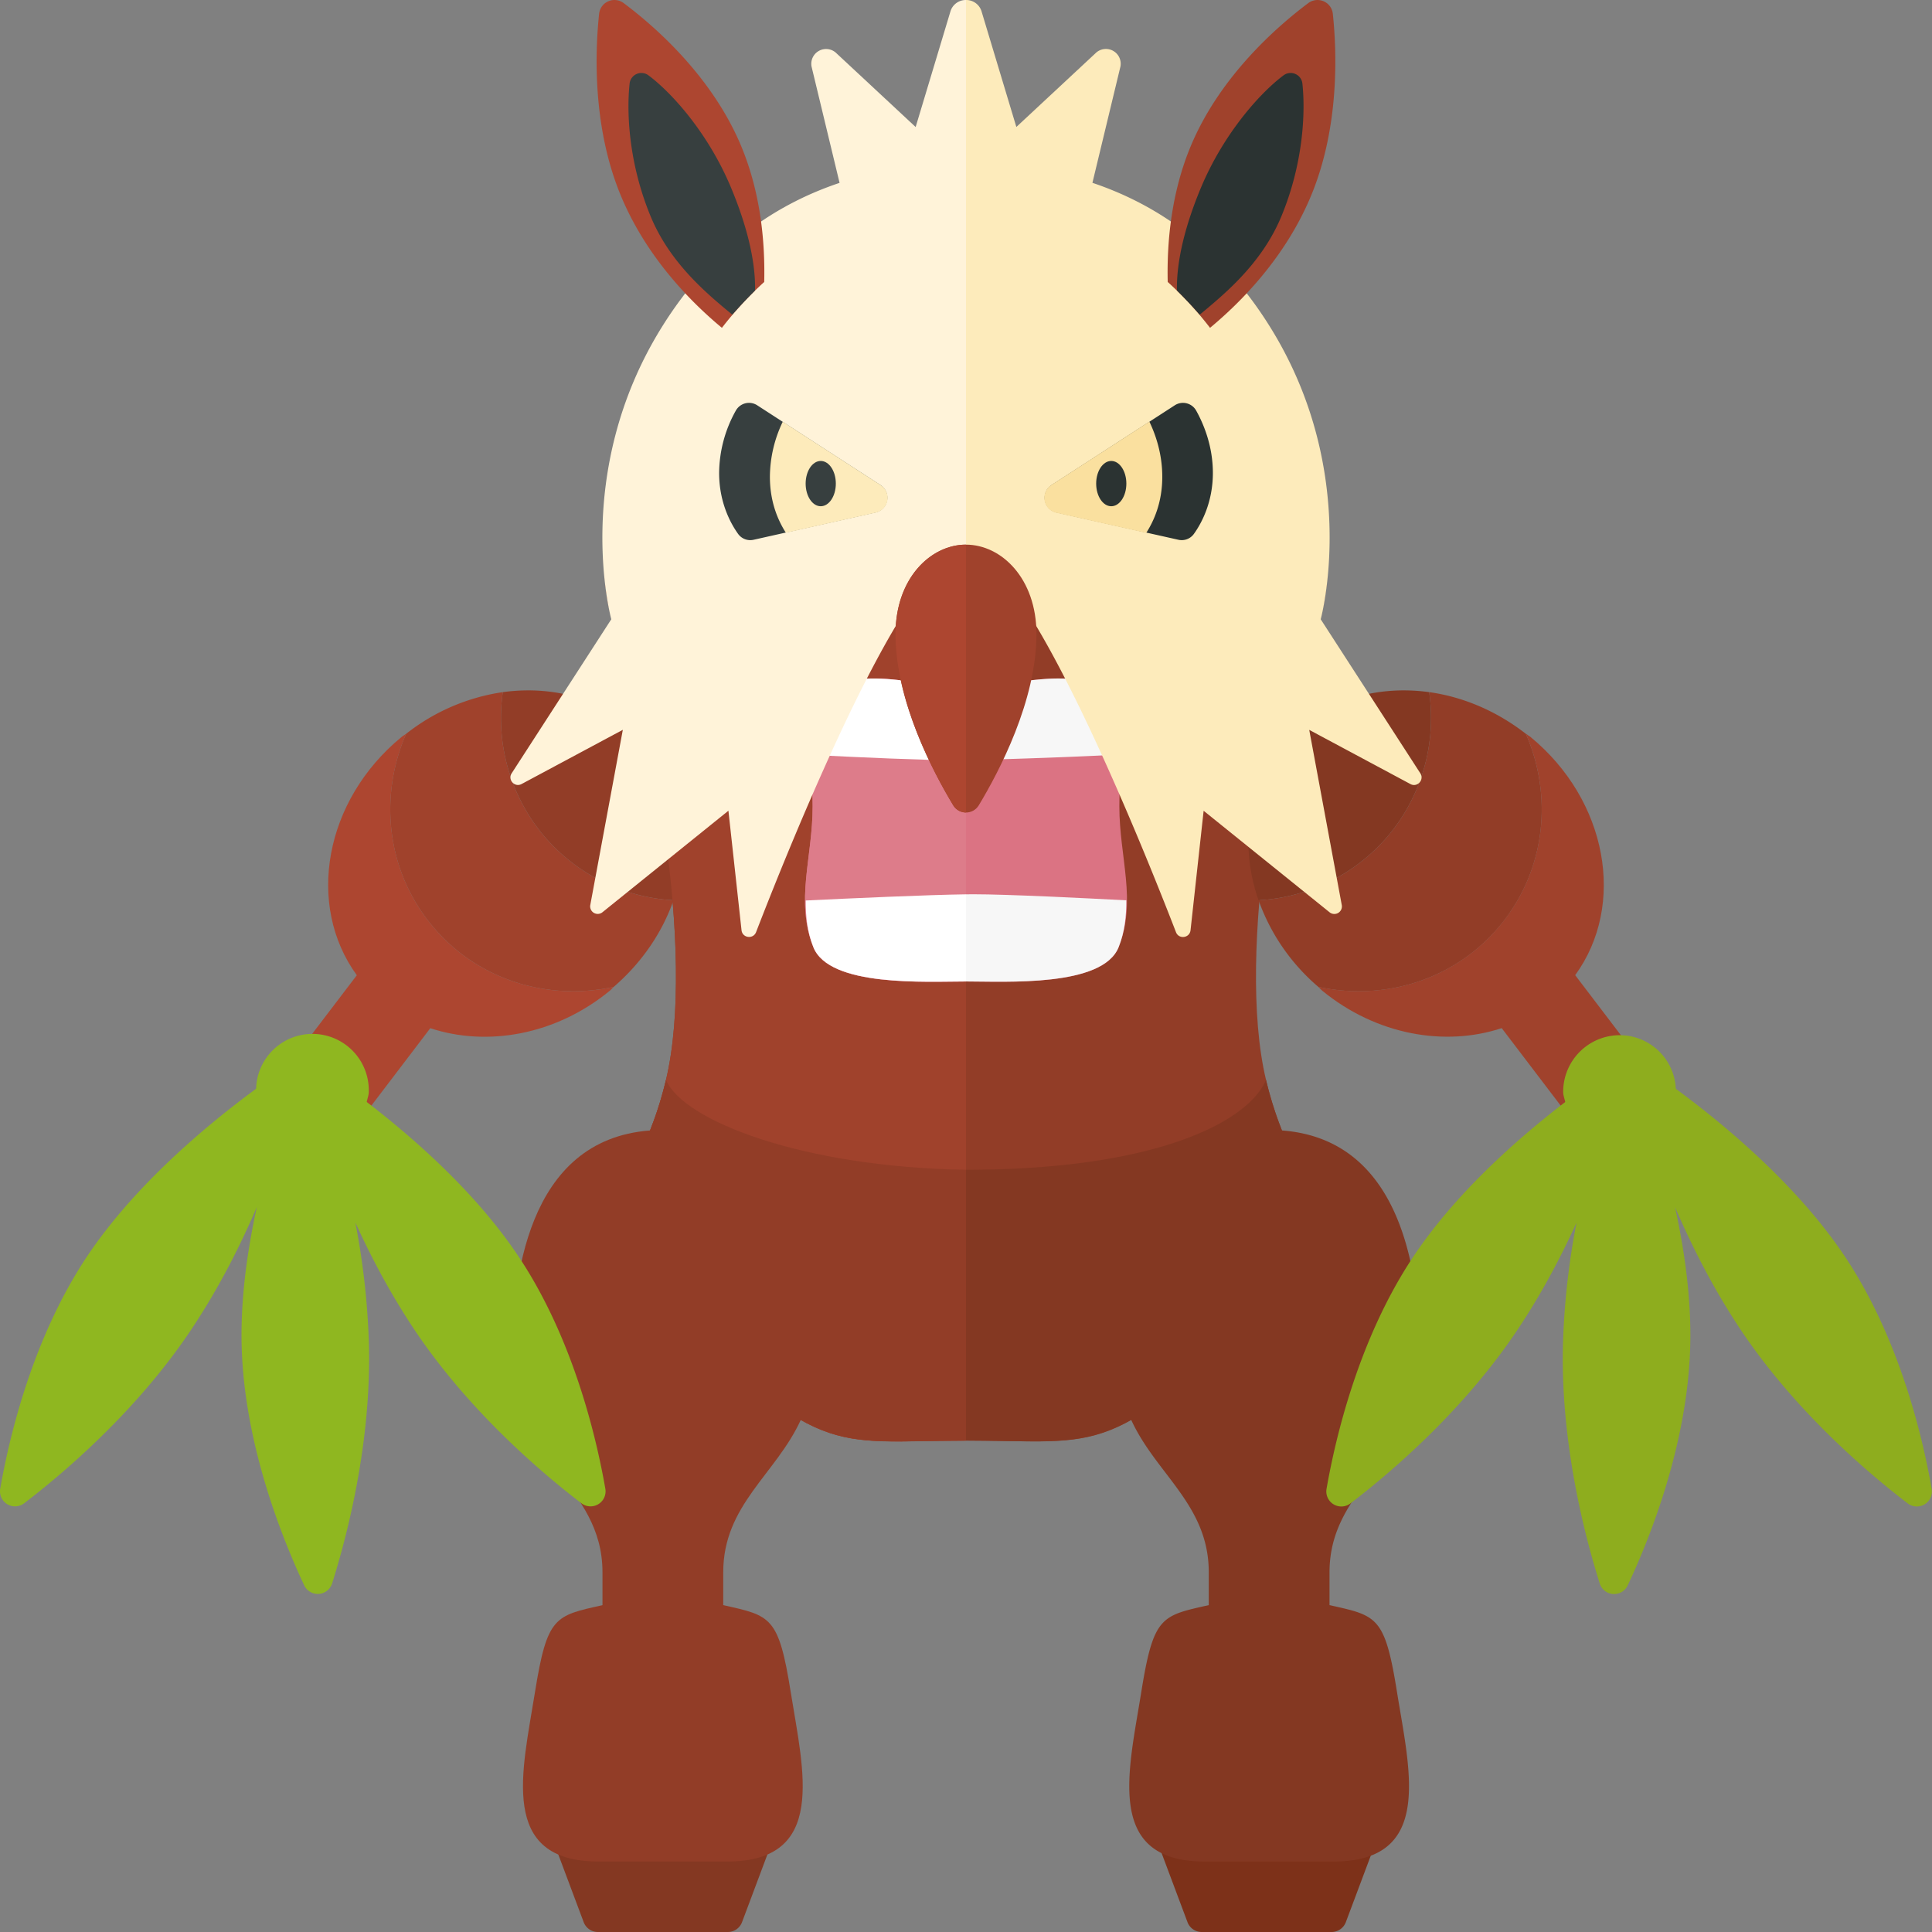 <svg xmlns="http://www.w3.org/2000/svg" width="32" height="32"><rect width="100%" height="100%" fill="#808080" stroke="none"/><path fill="#923D27" d="M8.981 13.811a3.033 3.033 0 002.174 1.1c.308-.888.2-1.852-.386-2.566s-1.509-1.009-2.441-.881a3.033 3.033 0 00.653 2.347z"/><path fill="#A0422C" d="M8.981 13.811a3.033 3.033 0 01-.653-2.347 3.372 3.372 0 00-1.601.69c-.447 1.024-.334 2.246.418 3.163s1.928 1.266 3.02 1.029c.471-.407.806-.906.99-1.435a3.033 3.033 0 01-2.174-1.1z"/><path fill="#AD4630" d="M7.145 15.317c-.752-.917-.865-2.139-.418-3.163-.024.019-.05.031-.074.051-1.28 1.049-1.59 2.784-.743 3.948l-1.082 1.421 1.194.908 1.105-1.452c.938.31 2.075.117 2.974-.621.024-.019.041-.043.064-.063-1.092.237-2.269-.112-3.02-1.029z"/><path fill="#923D27" d="M21.811 10.397c.59-1.362.084-7.64-5.811-7.64s-6.4 6.278-5.811 7.64c.589 1.362 1.347 5.371.842 7.488-.505 2.118-1.6 2.118-.168 3.555 2.754 2.764 2.863 2.421 5.137 2.421s2.383.344 5.137-2.421c1.432-1.437.337-1.437-.168-3.555-.506-2.117.252-6.126.842-7.488z"/><path fill="#A0422C" d="M16 2.758v21.104c-2.274 0-2.383.344-5.137-2.421-1.432-1.437-.337-1.437.168-3.555.505-2.118-.253-6.127-.842-7.488-.589-1.362-.084-7.64 5.811-7.64z"/><path fill="#7D3119" d="M22.056 32h-2.153a.251.251 0 01-.234-.162l-.439-1.171h3.5l-.439 1.171a.253.253 0 01-.235.162z"/><path fill="#843822" d="M12.056 32H9.902a.251.251 0 01-.234-.162l-.439-1.171h3.5l-.439 1.171a.251.251 0 01-.234.162z"/><path fill="#923D27" d="M11.031 17.886c-.078.327-.17.599-.265.838-2.048.155-2.287 2.489-2.287 3.818 0 1.63 1.5 2.042 1.5 3.5v.544c-.788.177-.916.182-1.118 1.441-.209 1.309-.611 2.806 1.055 2.806h2.126c1.665 0 1.264-1.498 1.055-2.806-.201-1.26-.33-1.264-1.118-1.441v-.544c0-1.115.872-1.622 1.285-2.525.813.458 1.404.344 2.736.344v-4.486c-2.708-.042-4.688-.813-4.969-1.489z"/><path fill="#843822" d="M22.021 26.586v-.544c0-1.458 1.5-1.87 1.5-3.5 0-1.329-.239-3.664-2.287-3.818a6.005 6.005 0 01-.265-.838c-.281.677-1.781 1.489-4.969 1.489v4.486c1.332 0 1.923.113 2.736-.344.413.903 1.285 1.41 1.285 2.525v.544c-.788.177-.916.182-1.118 1.441-.209 1.309-.611 2.806 1.055 2.806h2.126c1.665 0 1.264-1.498 1.055-2.806-.202-1.26-.33-1.265-1.118-1.441z"/><path fill="#DB7383" d="M18.54 13.356c0-1.01.195-.873-.119-1.657-.32-.8-1.602-.316-2.421-.316-.819 0-2.101-.484-2.421.316-.314.784-.119.647-.119 1.657 0 .846-.293 1.567.012 2.333.264.663 1.869.568 2.528.568s2.264.095 2.528-.568c.305-.767.012-1.487.012-2.333z"/><path fill="#DD7C8A" d="M16 11.383c-.819 0-2.1-.484-2.421.316-.314.784-.119.647-.119 1.657 0 .846-.293 1.567.012 2.333.264.663 1.869.568 2.528.568v-4.874z"/><path fill="#8FB720" d="M8.602 20.831c-.706-1.067-1.739-1.973-2.528-2.579.011-.057.034-.109.034-.169a.933.933 0 00-1.866-.05c-.806.592-2.02 1.6-2.813 2.797C.537 22.177.153 23.802.004 24.656a.249.249 0 00.396.243c.665-.508 1.885-1.544 2.786-2.905.453-.684.797-1.37 1.068-2.002-.159.727-.273 1.533-.251 2.313.045 1.615.666 3.165 1.034 3.95a.249.249 0 00.464-.029c.252-.798.654-2.347.609-3.979a12.545 12.545 0 00-.224-1.998c.254.559.566 1.153.958 1.745.902 1.361 2.121 2.397 2.786 2.905a.249.249 0 00.396-.243c-.149-.853-.532-2.478-1.424-3.825z"/><path fill="#843822" d="M23.019 13.811a3.033 3.033 0 01-2.174 1.1c-.308-.888-.2-1.852.386-2.566s1.509-1.009 2.441-.881a3.033 3.033 0 01-.653 2.347z"/><path fill="#923D27" d="M23.019 13.811a3.033 3.033 0 00.653-2.347c.555.077 1.11.308 1.601.69.447 1.025.334 2.247-.417 3.163s-1.928 1.266-3.02 1.029a3.371 3.371 0 01-.99-1.435 3.033 3.033 0 002.173-1.1z"/><path fill="#A0422C" d="M27.172 17.573l-1.082-1.421c.846-1.163.536-2.898-.743-3.948-.024-.019-.05-.032-.074-.051.447 1.025.334 2.247-.418 3.163-.752.917-1.928 1.266-3.02 1.029.023.02.04.043.064.063.9.738 2.037.931 2.974.621l1.105 1.452 1.194-.908z"/><path fill="#8EAD1E" d="M30.57 20.831c-.792-1.196-2.007-2.204-2.813-2.797a.932.932 0 00-.928-.888.938.938 0 00-.938.938c0 .06.023.112.034.169-.789.606-1.822 1.513-2.528 2.579-.892 1.347-1.276 2.972-1.425 3.826a.249.249 0 00.396.243c.665-.508 1.885-1.544 2.786-2.905.392-.591.704-1.186.958-1.745a12.545 12.545 0 00-.224 1.998c-.045 1.632.357 3.181.609 3.979a.249.249 0 00.464.029c.369-.785.989-2.335 1.034-3.95.022-.781-.092-1.587-.251-2.313.272.632.615 1.317 1.068 2.002.902 1.361 2.121 2.397 2.786 2.905a.249.249 0 00.396-.243c-.148-.855-.531-2.48-1.424-3.827z"/><path fill="#FFF" d="M13.345 14.915c0 .257.023.513.127.773.264.663 1.869.568 2.528.568v-1.443c-.631.008-1.931.067-2.655.102z"/><path fill="#F7F7F7" d="M16.128 14.812l-.128.001v1.443c.659 0 2.264.095 2.528-.568.104-.261.127-.518.127-.776-.71-.037-1.971-.1-2.527-.1z"/><path fill="#FFF" d="M13.579 11.699c-.172.43-.19.586-.172.803.825.042 1.914.091 2.445.091l.148-.001v-1.208c-.819-.001-2.101-.485-2.421.315z"/><path fill="#F7F7F7" d="M18.421 11.699c-.32-.8-1.602-.316-2.421-.316v1.208a96.662 96.662 0 002.594-.095c.017-.214-.002-.371-.173-.797z"/><path fill="#FFF3D9" d="M15.745.18l-.579 1.924L13.841.87a.245.245 0 00-.399.233l.464 1.926c-1.015.34-2.093 1.018-2.948 2.395-1.5 2.417-.833 4.833-.833 4.833l-1.65 2.551c-.07.108.05.239.164.178l1.677-.898-.539 2.902a.125.125 0 00.201.12l2.087-1.682.217 1.979c.014.13.193.154.241.032.6-1.553 2.517-6.309 3.478-6.309V0a.266.266 0 00-.256.18z"/><path fill="#FDEBBB" d="M23.525 12.808l-1.65-2.551s.667-2.417-.833-4.833c-.855-1.377-1.933-2.055-2.948-2.396l.464-1.926a.245.245 0 00-.399-.233l-1.325 1.234L16.255.18A.266.266 0 0016 0v9.131c.96 0 2.877 4.756 3.478 6.309.047.122.226.098.241-.032l.217-1.979 2.087 1.682a.125.125 0 00.201-.12l-.539-2.902 1.677.898c.113.06.233-.07.163-.179z"/><path fill="#2B3332" d="M17.498 8.488a.25.25 0 01-.081-.454l2.041-1.321a.25.25 0 01.355.089c.122.219.276.584.276 1.031 0 .49-.19.837-.315 1.011a.248.248 0 01-.257.096l-2.019-.452z"/><path fill="#FAE09F" d="M17.411 8.035l1.07-.692.556-.36c.107.223.214.539.214.913 0 .434-.144.74-.266.931l-1.492-.334a.253.253 0 01-.082-.458z"/><ellipse fill="#2B3332" cx="18.406" cy="8.01" rx=".25" ry=".375"/><path fill="#A0422C" d="M19.341 4.67c-.015-.644.054-1.465.382-2.251.483-1.157 1.433-1.983 1.945-2.367a.255.255 0 01.408.178c.067.633.112 1.88-.364 3.02-.425 1.017-1.157 1.754-1.67 2.18a5.75 5.75 0 00-.701-.76z"/><path fill="#2B3332" d="M19.494 4.812c-.011-.496.144-1.097.397-1.702.372-.89.973-1.566 1.367-1.861a.196.196 0 01.314.137c.052.487.013 1.331-.353 2.208-.327.783-.954 1.29-1.348 1.618a7.997 7.997 0 00-.377-.4z"/><path fill="#373F3F" d="M14.502 8.488a.25.25 0 00.081-.454l-2.041-1.321a.25.25 0 00-.355.089 2.144 2.144 0 00-.276 1.031c0 .49.19.837.315 1.011a.248.248 0 00.257.096l2.019-.452z"/><path fill="#FDEBBB" d="M14.587 8.035l-1.067-.691-.555-.359a2.13 2.13 0 00-.213.911c0 .434.144.739.265.929l1.49-.334a.251.251 0 00.08-.456z"/><ellipse fill="#373F3F" cx="13.594" cy="8.01" rx=".25" ry=".375"/><path fill="#AD4630" d="M11.957 5.43c-.513-.426-1.245-1.163-1.67-2.18C9.811 2.11 9.856.863 9.923.23a.255.255 0 01.408-.178c.513.384 1.462 1.21 1.945 2.367.328.786.397 1.607.382 2.251a5.888 5.888 0 00-.701.76z"/><path fill="#373F3F" d="M12.129 5.212c-.395-.328-1.021-.835-1.348-1.618-.366-.878-.405-1.721-.353-2.208a.196.196 0 01.314-.137c.395.295.996.97 1.367 1.861.253.605.408 1.206.397 1.702-.153.153-.23.235-.377.4z"/><path fill="#A0422C" d="M16 9.021c-.583 0-1.167.555-1.167 1.481 0 1.105.619 2.279.955 2.836.097.16.327.16.424 0 .336-.557.955-1.731.955-2.836 0-.926-.584-1.481-1.167-1.481z"/><path fill="#AD4630" d="M16 9.021v4.436a.245.245 0 01-.212-.12c-.336-.557-.955-1.731-.955-2.836 0-.925.584-1.48 1.167-1.48z"/></svg>